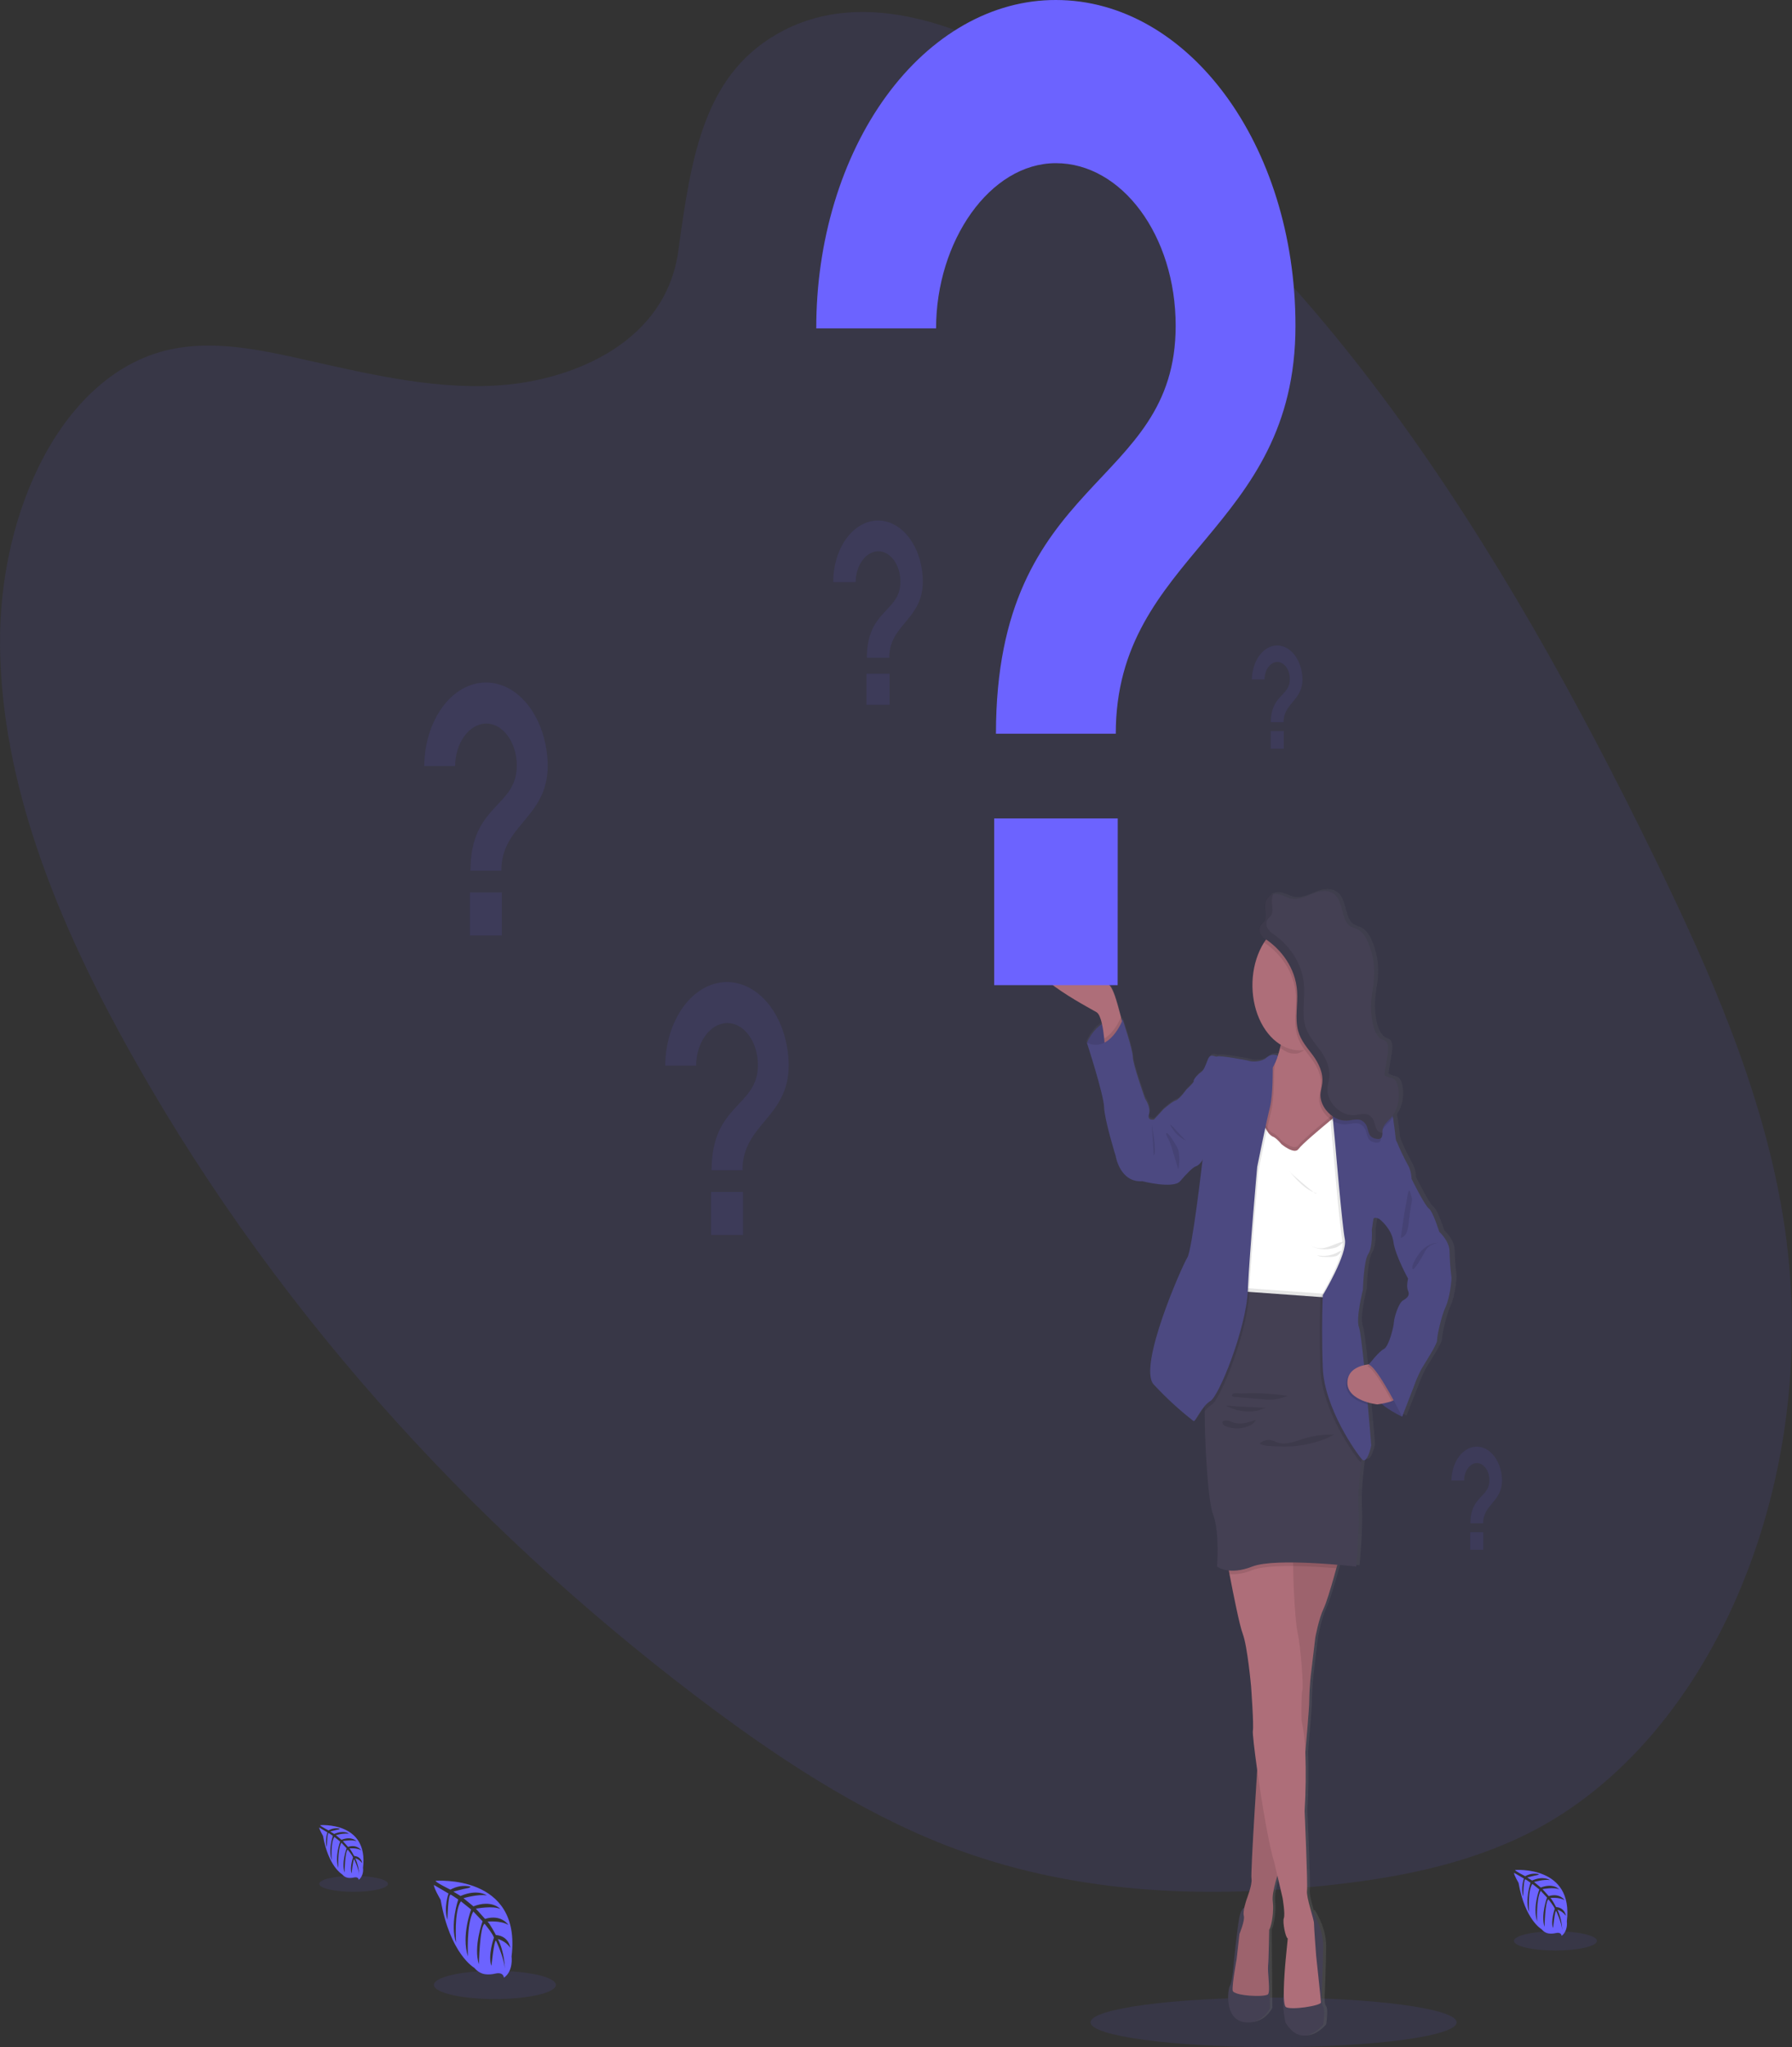 <svg width="480" height="548" viewBox="0 0 480 548" fill="none" xmlns="http://www.w3.org/2000/svg">
<rect x="0" y="0" width="480" height="548" fill="#333333" stroke="none"/>
<g clip-path="url(#clip0)">
<path opacity="0.1" d="M341.143 547.993C368.225 547.993 390.179 545.029 390.179 541.372C390.179 537.716 368.225 534.751 341.143 534.751C314.061 534.751 292.106 537.716 292.106 541.372C292.106 545.029 314.061 547.993 341.143 547.993Z" fill="#6C63FF"/>
<path opacity="0.1" d="M210.15 8.016C231.747 -2.98 258.039 6.477 280.492 20.269C351.011 63.596 402.385 145.844 443.203 229.638C457.982 259.979 472.02 291.656 477.575 325.527C488.888 394.467 459.383 465.837 409.203 490.848C392.139 499.361 373.392 502.852 354.616 504.797C321.228 508.261 286.66 506.886 253.54 494.057C229.921 484.888 207.578 470.14 186.148 453.846C126.301 408.318 71.647 349.195 32.292 276.973C15.032 245.296 0.43 209.585 0.009 173.035C-0.412 136.486 16.978 99.76 45.589 93.545C57.418 90.978 69.93 93.65 82.137 96.4C100.109 100.454 118.326 104.717 136.093 102.949C154.448 101.109 178.321 91.285 181.668 67.284C185.211 41.514 188.582 18.998 210.15 8.016Z" fill="#6C63FF"/>
<path d="M116.672 503.487C116.672 503.487 139.747 501.581 137.026 523.73C137.026 523.73 137.566 527.659 134.975 529.421C134.975 529.421 134.937 527.777 132.608 528.334C131.781 528.528 130.94 528.586 130.103 528.504C128.971 528.397 127.895 527.787 127.038 526.768C127.038 526.768 120.55 523.101 118.03 508.576C118.03 508.576 116.161 505.412 116.237 504.594L120.129 506.873C120.129 506.873 118.8 510.724 119.847 513.919C119.847 513.919 119.971 507.017 120.722 507.174C120.87 507.207 122.744 508.484 122.744 508.484C122.744 508.484 120.454 515.183 122.18 520.056C122.18 520.056 121.525 511.798 123.457 508.968L126.201 511.162C126.201 511.162 123.524 518.085 125.341 523.73C125.341 523.73 124.863 515.066 126.775 511.693L129.261 514.312C129.261 514.312 126.746 521.136 128.281 525.825C128.281 525.825 128.477 515.734 129.797 514.974C129.797 514.974 131.972 517.593 132.302 518.681C132.302 518.681 130.581 523.632 131.647 526.245C131.647 526.245 132.302 519.525 132.842 519.493C132.842 519.493 135.004 523.946 135.233 526.998C135.233 526.998 135.137 522.459 133.364 519.067C133.364 519.067 135.458 519.558 136.682 521.418C136.682 521.418 136.342 518.268 132.833 517.993C132.833 517.993 131.045 514.62 130.562 514.411C130.562 514.411 134.057 514.011 136.175 515.301C136.175 515.301 134.31 512.328 129.921 513.677L127.468 510.94C127.468 510.94 132.073 510.075 134.019 511.031C134.019 511.031 131.776 508.412 126.809 510.318L124.141 508.13C124.141 508.13 128.061 506.971 130.399 507.39C130.399 507.39 127.932 505.57 123.356 507.541L121.444 506.369C121.444 506.369 124.313 505.596 125.159 505.471C126.005 505.347 126.043 505.033 126.043 505.033C124.224 504.615 122.355 504.898 120.645 505.851C120.645 505.851 116.601 503.867 116.672 503.487Z" fill="#6C63FF"/>
<path opacity="0.1" d="M132.565 535.131C141.585 535.131 148.898 533.44 148.898 531.353C148.898 529.266 141.585 527.574 132.565 527.574C123.545 527.574 116.232 529.266 116.232 531.353C116.232 533.44 123.545 535.131 132.565 535.131Z" fill="#6C63FF"/>
<path d="M85.761 488.588C85.761 488.588 98.771 487.514 97.236 500.003C97.317 500.636 97.249 501.288 97.042 501.865C96.835 502.442 96.5 502.913 96.084 503.212C96.084 503.212 96.06 502.289 94.75 502.603C94.284 502.712 93.811 502.743 93.34 502.695C92.7 502.641 92.091 502.297 91.609 501.719C91.609 501.719 87.956 499.643 86.522 491.457C86.522 491.457 85.47 489.669 85.508 489.21L87.707 490.52C87.707 490.52 86.957 492.694 87.545 494.495C87.545 494.495 87.617 490.599 88.023 490.69C88.109 490.69 89.166 491.444 89.166 491.444C89.166 491.444 87.875 495.222 88.85 497.992C88.85 497.992 88.477 493.336 89.567 491.738L91.112 492.976C91.112 492.976 89.606 496.905 90.633 500.062C90.633 500.062 90.371 495.176 91.442 493.277L92.842 494.77C92.842 494.77 91.408 498.615 92.293 501.26C92.293 501.26 92.403 495.569 93.148 495.144C93.148 495.144 94.372 496.624 94.559 497.233C94.559 497.233 93.603 500.023 94.191 501.496C94.191 501.496 94.559 497.711 94.865 497.691C94.865 497.691 96.084 500.199 96.208 501.922C96.147 500.331 95.785 498.789 95.157 497.449C95.86 497.625 96.51 498.081 97.026 498.759C97.026 498.759 96.84 496.984 94.855 496.827C94.855 496.827 93.847 494.921 93.579 494.81C93.579 494.81 95.549 494.58 96.744 495.307C96.744 495.307 95.692 493.631 93.215 494.391L91.834 492.845C91.834 492.845 94.43 492.36 95.529 492.897C95.529 492.897 94.263 491.417 91.461 492.498L89.959 491.26C91.116 490.914 92.3 490.775 93.483 490.848C93.483 490.848 92.097 489.819 89.515 490.933L88.439 490.278C88.439 490.278 90.06 489.839 90.533 489.774C91.006 489.708 91.035 489.525 91.035 489.525C90.008 489.292 88.954 489.452 87.99 489.99C87.99 489.99 85.723 488.804 85.761 488.588Z" fill="#6C63FF"/>
<path opacity="0.1" d="M94.722 506.427C99.807 506.427 103.93 505.472 103.93 504.293C103.93 503.113 99.807 502.158 94.722 502.158C89.636 502.158 85.513 503.113 85.513 504.293C85.513 505.472 89.636 506.427 94.722 506.427Z" fill="#6C63FF"/>
<path d="M405.824 500.592C405.824 500.592 421.53 499.283 419.689 514.345C419.783 515.11 419.699 515.897 419.449 516.593C419.198 517.288 418.794 517.859 418.293 518.222C418.293 518.222 418.264 517.102 416.682 517.482C416.118 517.613 415.545 517.651 414.975 517.593C414.204 517.525 413.472 517.111 412.89 516.415C412.89 516.415 408.472 513.919 406.756 504.031C406.756 504.031 405.484 501.876 405.537 501.326L408.186 502.871C408.186 502.871 407.282 505.491 407.994 507.672C407.994 507.672 408.08 502.97 408.587 503.088C408.692 503.088 409.964 503.991 409.964 503.991C409.964 503.991 408.406 508.576 409.582 511.85C409.582 511.85 409.137 506.231 410.452 504.306L412.317 505.792C412.317 505.792 410.495 510.507 411.733 514.352C411.733 514.352 411.413 508.458 412.69 506.159L414.382 507.967C414.382 507.967 412.67 512.61 413.713 515.825C413.713 515.825 413.851 508.962 414.75 508.438C414.75 508.438 416.228 510.226 416.452 510.959C416.452 510.959 415.281 514.332 416.008 516.113C416.008 516.113 416.452 511.529 416.821 511.529C416.821 511.529 418.293 514.561 418.446 516.637C418.375 514.718 417.938 512.857 417.179 511.241C418.029 511.461 418.813 512.017 419.436 512.839C419.436 512.839 419.206 510.697 416.811 510.507C416.811 510.507 415.597 508.209 415.271 508.071C415.271 508.071 417.662 507.796 419.096 508.674C419.096 508.674 417.825 506.657 414.836 507.574L413.168 505.707C413.168 505.707 416.299 505.118 417.629 505.766C417.629 505.766 416.099 503.978 412.718 505.281L410.901 503.795C410.901 503.795 413.569 503.009 415.161 503.291C415.161 503.291 413.483 502.053 410.38 503.395L409.08 502.596C409.08 502.596 411.035 502.066 411.609 501.987C412.183 501.909 412.211 501.686 412.211 501.686C410.973 501.403 409.702 501.596 408.539 502.243C408.539 502.243 405.776 500.841 405.824 500.592Z" fill="#6C63FF"/>
<path opacity="0.1" d="M416.639 522.138C422.778 522.138 427.755 520.986 427.755 519.565C427.755 518.143 422.778 516.991 416.639 516.991C410.499 516.991 405.522 518.143 405.522 519.565C405.522 520.986 410.499 522.138 416.639 522.138Z" fill="#6C63FF"/>
<path d="M390.175 341.604C389.873 339.299 389.699 336.965 389.653 334.623C389.653 331.814 386.866 329.325 386.866 329.325C386.866 329.325 385.145 323.87 383.997 323.064C382.85 322.259 379.307 315.121 379.307 315.121C379.266 313.713 378.892 312.361 378.241 311.27C377.179 309.359 376.21 307.355 375.338 305.271C374.86 304.472 375.099 303.909 374.382 299.253C374.344 299.01 374.301 298.775 374.248 298.552C374.248 298.447 374.2 298.355 374.172 298.251C374.933 297.205 375.463 295.887 375.703 294.447C375.942 293.007 375.88 291.504 375.525 290.11C375.396 289.556 375.162 289.059 374.846 288.67C374.038 287.766 372.747 288.139 371.915 287.281L372.799 281.924C373.01 280.614 373.12 278.958 372.283 278.25C371.969 278.046 371.638 277.894 371.298 277.798C369.864 277.143 369.032 275.067 368.659 273.07C368.3 271.146 368.203 269.148 368.372 267.176C368.535 265.277 368.941 263.43 369.089 261.524C369.359 257.999 368.74 254.454 367.334 251.478C366.788 250.194 365.983 249.153 365.016 248.479C364.131 247.935 363.103 247.824 362.276 247.169C360.497 245.617 360.588 241.93 359.168 239.815C357.748 237.699 355.233 237.706 353.163 238.433C351.093 239.16 349.032 240.398 346.909 240.09C345.541 239.88 344.26 239.029 342.888 238.832C342.495 238.781 342.099 238.806 341.712 238.904V238.845C340.698 239.094 339.766 239.867 339.527 241.183C339.473 241.497 339.45 241.818 339.46 242.14C339.46 242.906 339.594 243.705 339.603 244.438C339.621 244.73 339.596 245.023 339.529 245.301C339.463 245.579 339.356 245.835 339.216 246.056C338.943 246.455 338.542 246.665 338.26 247.077C338.145 247.235 338.054 247.423 337.994 247.631C337.934 247.838 337.906 248.06 337.911 248.282C337.911 249.448 338.972 250.476 339.684 250.948H339.713C339.522 251.21 339.331 251.485 339.154 251.766C337.111 254.926 335.985 259.001 335.989 263.221C336.006 266.629 336.75 269.956 338.13 272.792C339.509 275.629 341.464 277.852 343.753 279.187L343.653 279.612C343.452 280.454 343.217 281.281 342.95 282.088C342.455 281.86 341.93 281.783 341.412 281.862C340.893 281.941 340.393 282.175 339.947 282.546C338.58 283.856 335.907 283.751 335.195 283.509C334.482 283.267 327.067 281.983 326.469 282.304C325.871 282.625 324.69 281.184 323.921 283.11C323.151 285.035 322.792 286.076 322.008 286.561C321.224 287.045 319.871 288.565 320.053 288.886C320.234 289.207 318.092 291.132 318.092 291.132C318.092 291.132 316.251 293.752 315.185 294.099C314.119 294.446 311.862 296.43 311.862 296.43L309.247 299.233C309.247 299.233 307.291 299.639 307.884 297.792C308.477 295.945 306.813 293.621 306.813 293.621C306.813 293.621 303.49 284.393 303.49 282.487C303.49 280.582 300.76 272.454 300.76 272.454L300.426 272.409L300.273 271.813C299.771 269.881 299.12 267.51 298.623 266.122C297.667 263.469 297.079 263.194 297.079 263.194C297.079 263.194 285.565 251.354 278.087 254.962C270.61 258.571 291.738 269.324 293.636 270.451C294.301 270.843 294.779 272.114 295.114 273.601C293.429 274.713 292.011 276.46 291.026 278.637C291.026 278.637 295.596 292.514 295.716 295.965C295.836 299.416 298.862 309.063 298.862 309.063C298.862 309.063 299.99 316.208 306.101 315.802C306.101 315.802 314.53 317.924 316.371 315.802C318.212 313.68 319.871 312.016 320.765 311.774C321.423 311.478 322 310.919 322.424 310.17C322.424 310.17 319.637 334.237 318.269 336.326C316.902 338.415 304.82 365.436 309.156 370.269C312.591 373.912 316.22 377.195 320.014 380.092C320.382 380.341 321.487 377.82 323.065 376.032C323.065 376.484 323.065 376.942 323.065 377.427C323.093 387.041 324.021 401.658 325.302 404.932C327.215 409.746 326.431 419.052 326.431 419.052C327.436 419.7 328.528 420.059 329.639 420.106C329.696 420.421 329.763 420.761 329.825 421.089C330.873 426.505 332.57 434.881 333.435 437.107C334.741 440.48 335.687 451.155 335.687 451.155C335.687 451.155 336.462 461.633 336.165 463.106C336.051 463.663 336.553 468.025 337.342 473.585C336.864 481.109 335.955 495.615 335.802 500.861C335.802 500.959 335.802 501.057 335.802 501.149V501.241C335.804 501.3 335.804 501.359 335.802 501.418C335.802 501.535 335.802 501.64 335.802 501.738C335.787 502.069 335.797 502.4 335.831 502.727C335.89 503.227 335.862 503.739 335.749 504.22C335.411 505.671 334.981 507.078 334.463 508.425C334.245 509.087 334.054 509.765 333.89 510.455C333.411 510.743 332.828 511.444 332.503 513.153C331.91 516.284 331.021 524.941 331.021 524.941C331.021 524.941 330.662 530.239 329.955 531.444C329.247 532.649 328.52 540.187 333.574 541.15C338.628 542.113 340.813 537.482 340.813 537.482L340.636 516.474V516.434C340.738 516.258 340.826 516.067 340.899 515.864V515.812C340.932 515.714 340.971 515.609 341.004 515.491L341.047 515.334L341.124 515.079C341.121 515.048 341.121 515.017 341.124 514.987C341.614 512.975 341.761 510.835 341.554 508.733V508.628V508.464C341.554 508.412 341.554 508.353 341.554 508.301V507.973C341.554 507.934 341.554 507.888 341.554 507.849C341.554 507.709 341.563 507.565 341.583 507.416C341.583 507.416 341.583 507.364 341.583 507.338L341.611 507.082V506.971C341.611 506.886 341.611 506.801 341.65 506.709C341.648 506.687 341.648 506.665 341.65 506.644C341.697 506.342 341.755 505.989 341.817 505.701V505.629L341.889 505.314C341.96 504.98 342.042 504.659 342.128 504.306V504.24C342.128 504.135 342.18 504.031 342.209 503.932V503.893C342.295 503.572 342.386 503.238 342.472 502.963L342.496 502.878L342.572 502.616L342.596 502.537L342.778 501.955L344.179 507.881C344.179 507.881 344.953 512.295 344.537 513.337C344.121 514.378 345.016 518.713 345.604 518.792L345.054 524.247C344.757 527.255 344.579 530.283 344.523 533.317C344.485 533.664 344.447 533.972 344.418 534.182C344.035 536.978 344.953 541.314 344.953 541.314C349.639 548.904 355.224 541.903 355.224 541.903C355.224 541.903 355.874 537.888 355.224 537.09C354.573 536.291 354.865 533.396 354.865 533.396C354.865 533.396 355.161 526.251 355.219 521.038C355.276 515.825 352.106 511.215 352.106 511.215L351.929 511.431C351.351 509.388 350.691 507.004 350.83 505.936C351.069 504.09 350.175 484.593 350.175 484.593C350.505 479.367 350.575 474.116 350.385 468.876C350.461 467.992 350.533 467.121 350.605 466.256C350.963 462.065 351.255 458.483 351.37 456.603V456.381C351.399 455.876 351.413 455.516 351.408 455.346C351.408 454.691 351.408 453.945 351.456 453.126C351.566 450.873 351.824 448.365 351.824 448.365L353.067 438.011C353.067 438.011 354.023 432.955 355.386 430.152L355.549 429.799C355.601 429.674 355.654 429.537 355.711 429.393L355.735 429.334C355.788 429.196 355.845 429.052 355.898 428.901L355.922 428.843C356.113 428.325 356.318 427.729 356.534 427.074C356.534 427.022 356.567 426.976 356.581 426.924L356.744 426.426C356.744 426.36 356.782 426.295 356.806 426.23C356.83 426.164 356.907 425.896 356.959 425.732C356.983 425.666 357.003 425.598 357.021 425.529C357.083 425.332 357.15 425.129 357.213 424.92L357.303 424.618C357.346 424.468 357.394 424.317 357.442 424.167L357.557 423.767C357.59 423.669 357.619 423.571 357.648 423.472L357.777 423.021C357.777 422.955 357.82 422.883 357.839 422.818C358.178 421.658 358.503 420.512 358.795 419.471C358.886 419.144 358.977 418.816 359.058 418.528C362.099 418.783 364.164 419.013 364.164 419.013C364.164 419.013 365.121 409.628 364.815 403.452C364.614 399.235 365.188 393.93 365.565 391.009C365.608 390.689 365.647 390.4 365.685 390.138L365.766 390.23C367.253 391.835 368.319 386.537 368.319 386.537C368.319 386.537 367.918 381.592 367.363 375.6L367.306 375.004C368.163 375.254 369.03 375.436 369.902 375.547C369.902 375.547 370.38 375.489 371.035 375.377C372.847 376.814 374.76 377.999 376.744 378.914L379.904 370.924C380.498 369.268 381.194 367.684 381.984 366.189C382.941 364.585 386.316 359.45 386.259 358.488C386.201 357.525 387.387 351.984 388.573 349.496C389.759 347.007 390.232 342.004 390.175 341.604ZM376.997 347.701C375.749 348.422 374.564 352.436 374.506 353.641C374.449 354.846 373.139 360.138 371.776 360.78C370.519 361.369 368.119 364.395 367.736 364.879C367.344 364.925 366.899 364.997 366.436 365.102C365.914 360.04 365.398 355.848 365.068 355.004C364.112 352.594 366.115 344.892 366.115 344.892C366.115 344.892 366.311 337.112 367.55 335.265C368.788 333.418 368.506 328.762 368.506 328.762C368.506 328.762 368.802 326.837 368.922 325.959C369.041 325.082 370.686 325.959 370.7 325.959C370.7 325.959 373.904 328.363 374.382 331.971C374.86 335.579 378.36 341.84 378.36 341.84C378.36 341.84 377.825 344.008 378.36 345.115C378.896 346.221 378.245 346.981 376.997 347.701Z" fill="url(#paint0_linear)"/>
<path d="M291.159 279.128C292.134 276.926 293.561 275.166 295.262 274.069C296.963 272.972 298.862 272.586 300.722 272.959V282.33H296.567L293.316 281.204L291.159 279.128Z" fill="#4C4981"/>
<path opacity="0.1" d="M291.159 279.128C292.134 276.926 293.561 275.166 295.262 274.069C296.963 272.972 298.862 272.586 300.722 272.959V282.33H296.567L293.316 281.204L291.159 279.128Z" fill="black"/>
<path d="M301.033 275.441L295.941 280.326C295.941 280.326 295.898 279.35 295.769 278.014C295.515 275.487 294.946 271.695 293.717 270.961C291.848 269.835 271.035 259.108 278.417 255.499C285.8 251.891 297.126 263.718 297.126 263.718C297.126 263.718 297.71 263.993 298.642 266.632C299.12 268.021 299.775 270.385 300.268 272.317C300.722 274.059 301.033 275.441 301.033 275.441Z" fill="#AE6E79"/>
<path d="M341.712 282.965L342.29 282.592L343.916 285.133L342.587 289.017L340.32 287.772L340.846 284.668L341.712 282.965Z" fill="#4C4981"/>
<path d="M334.009 510.416C334.009 510.416 332.546 510.18 331.963 513.304C331.379 516.428 330.5 525.092 330.5 525.092C330.5 525.092 330.151 530.377 329.448 531.582C328.745 532.787 328.047 540.312 333.015 541.268C337.982 542.224 340.148 537.607 340.148 537.607L339.971 516.605L334.009 510.416Z" fill="#444053"/>
<path d="M351.346 511.359C351.346 511.359 354.473 515.943 354.416 521.143C354.358 526.343 354.062 533.475 354.062 533.475C354.062 533.475 353.775 536.363 354.416 537.162C355.056 537.961 354.416 541.968 354.416 541.968C354.416 541.968 348.917 548.956 344.298 541.379C344.298 541.379 343.399 537.05 343.772 534.26C344.145 531.471 345.188 518.929 345.188 518.929L351.346 511.359Z" fill="#444053"/>
<path d="M359.092 415.594C359.092 415.594 355.936 427.683 354.588 430.486C353.239 433.289 352.312 438.345 352.312 438.345L351.083 448.673C350.843 450.982 350.706 453.309 350.672 455.641C350.729 457.966 347.631 491.837 347.631 491.837L342.721 500.409C342.721 500.409 340.559 506.414 340.908 508.923C341.258 511.431 340.674 515.413 339.952 516.611C339.952 516.611 339.838 524.47 339.661 526.218C339.484 527.967 340.306 532.951 339.661 533.828C339.015 534.706 330.423 534.313 330.189 532.865C329.955 531.418 331.241 524.457 331.241 524.457L332.001 517.731C332.001 517.731 333.521 514.05 333.172 512.845C332.823 511.64 333.813 508.844 333.87 508.602C333.928 508.359 335.51 504.437 335.219 502.917C334.927 501.398 337.06 469.086 337.06 469.086L343.079 411.187L359.092 415.594Z" fill="#AE6E79"/>
<path opacity="0.1" d="M359.092 415.594C359.092 415.594 358.614 417.415 357.958 419.805C356.916 423.577 355.415 428.77 354.588 430.486C353.244 433.289 352.307 438.345 352.307 438.345L351.078 448.679C350.841 450.989 350.705 453.315 350.672 455.647C350.672 456.564 350.222 462.412 349.649 469.151C348.764 479.453 347.631 491.843 347.631 491.843L342.721 500.416C342.721 500.416 342.472 501.07 342.161 502.105C341.544 504.07 340.674 507.259 340.908 508.903C341.258 511.385 340.674 515.386 339.952 516.591C339.952 516.591 339.833 524.45 339.661 526.199C339.488 527.947 340.306 532.924 339.661 533.809C339.015 534.693 330.423 534.293 330.189 532.852C329.955 531.412 331.241 524.444 331.241 524.444L332.001 517.711C332.001 517.711 333.521 514.031 333.168 512.826C332.814 511.621 333.813 508.824 333.87 508.582C333.928 508.34 335.51 504.417 335.219 502.898C334.994 501.739 336.175 482.766 336.725 473.768C336.911 470.939 337.031 469.099 337.031 469.099L342.209 419.288L342.63 415.273L343.051 411.2L359.092 415.594Z" fill="black"/>
<path d="M353.832 536.035C353.885 536.919 345.585 538.203 344.399 537.24C343.213 536.277 344.399 524.345 344.399 524.345L344.939 518.903C344.361 518.818 343.481 514.496 343.887 513.454C344.294 512.413 343.538 508.012 343.538 508.012L342.161 502.118L341.32 498.51C339.952 494.377 337.973 482.589 336.744 473.788C335.969 468.26 335.477 463.905 335.587 463.349C335.879 461.908 335.109 451.417 335.109 451.417C335.109 451.417 334.153 440.762 332.89 437.402C332.034 435.175 330.366 426.812 329.333 421.416C328.807 418.646 328.444 416.655 328.444 416.655C328.444 416.655 337.279 415.64 342.639 415.286C345.102 415.123 346.832 415.103 346.632 415.378C346.431 415.653 346.378 417.12 346.388 419.242C346.412 424.736 346.971 434.403 347.564 437.002C348.382 440.604 349.199 451.41 348.85 452.458C348.501 453.506 348.616 460.467 348.616 460.467C349.218 463.295 349.565 466.214 349.649 469.158C349.836 474.373 349.768 479.6 349.448 484.803C349.448 484.803 350.323 504.266 350.088 506.107C349.854 507.947 351.958 513.716 351.958 514.836C351.958 515.956 352.541 523.566 352.541 523.566C352.541 523.566 353.794 535.158 353.832 536.035Z" fill="#AE6E79"/>
<path d="M358.446 302.108L357.442 303.595L356.787 304.564L352.962 310.196L343.079 311.722L337.82 309.796L336.519 309.318C336.519 309.318 336.519 305.703 336.754 301.368C337.088 295.808 337.887 289.056 339.794 287.216C340.75 286.191 341.512 284.869 342.018 283.358C342.399 282.317 342.719 281.235 342.974 280.123C343.012 279.979 343.041 279.842 343.074 279.698C343.505 277.757 343.815 275.77 344.002 273.758C344.002 273.758 345.264 272.802 347.019 271.688C351.595 268.761 359.498 264.72 356.749 273.758C356.345 275.081 356 276.437 355.716 277.818C355.673 278.021 355.635 278.224 355.601 278.421C354.683 283.45 355.29 286.502 355.974 288.185C356.09 288.476 356.223 288.755 356.371 289.017C356.558 289.368 356.782 289.679 357.036 289.94L358.174 299.835L358.269 300.654L358.446 302.108Z" fill="#AE6E79"/>
<path opacity="0.1" d="M356.754 274.242C356.232 275.958 357.007 272.841 356.754 274.242C354.669 276.272 349.759 282.055 347 282.055C345.135 282.055 344.576 281.59 342.979 280.601C343.462 278.529 343.806 276.4 344.007 274.242C344.007 274.242 360.555 261.747 356.754 274.242Z" fill="black"/>
<path d="M360.966 263.718C360.963 268.031 359.796 272.19 357.689 275.396C355.582 278.601 352.684 280.625 349.553 281.079C349.113 281.138 348.668 281.178 348.219 281.178C345.698 281.178 343.233 280.154 341.137 278.235C339.041 276.317 337.407 273.59 336.442 270.4C335.478 267.209 335.225 263.699 335.717 260.312C336.209 256.925 337.423 253.814 339.206 251.373C340.988 248.931 343.26 247.268 345.732 246.594C348.205 245.921 350.768 246.266 353.097 247.588C355.426 248.909 357.417 251.147 358.818 254.018C360.218 256.889 360.966 260.265 360.966 263.718Z" fill="#AE6E79"/>
<path opacity="0.1" d="M362.778 341.113L360.961 347.603C360.961 347.603 359.484 347.688 357.179 347.787C349.4 348.127 332.259 348.559 331.494 345.822C331.323 345.127 331.232 344.4 331.226 343.667C331.126 339.496 332.546 333.091 332.546 333.091C332.546 333.091 333.364 320.275 333.364 319.718C333.364 319.161 332.661 310.183 332.661 310.183L334.066 302.979L337.982 299.213C337.982 299.213 339.737 302.9 340.789 303.215C341.841 303.529 343.247 305.304 343.247 305.304C343.247 305.304 346.694 308.185 347.808 306.581C348.922 304.976 357.571 297.93 357.571 297.93L362.132 304.819L362.778 341.113Z" fill="black"/>
<path d="M362.778 342.109L360.961 348.592C360.961 348.592 359.484 348.684 357.179 348.782H356.954C355.96 348.828 354.822 348.874 353.608 348.906C347.425 349.103 338.91 349.155 334.459 348.252C332.785 347.924 331.69 347.453 331.509 346.811C331.408 346.425 331.337 346.025 331.298 345.619C331.269 345.318 331.25 344.964 331.241 344.656C331.14 340.485 332.56 334.08 332.56 334.08C332.56 334.08 333.378 321.264 333.378 320.707C333.378 320.15 332.675 311.172 332.675 311.172L334.081 303.968L336.773 301.388L337.997 300.209C338.408 301.053 338.857 301.862 339.34 302.632C339.718 303.326 340.222 303.87 340.803 304.21C341.86 304.531 343.261 306.299 343.261 306.299C343.261 306.299 346.708 309.181 347.822 307.576C348.668 306.352 353.928 301.944 356.357 299.934C357.103 299.312 357.586 298.925 357.586 298.925L358.198 299.855L362.147 305.815L362.778 342.109Z" fill="white"/>
<path opacity="0.1" d="M301.033 275.441L295.941 280.326C295.941 280.326 295.898 279.35 295.769 278.014C298.284 276.561 299.814 273.345 300.253 272.317C300.722 274.059 301.033 275.441 301.033 275.441Z" fill="black"/>
<path d="M318.924 292.023L317.815 291.617C317.815 291.617 315.998 294.236 314.946 294.583C313.894 294.93 311.676 296.902 311.676 296.902L309.099 299.704C309.099 299.704 307.186 300.111 307.755 298.264C308.324 296.417 306.703 294.099 306.703 294.099C306.703 294.099 303.428 284.891 303.428 282.965C303.428 281.04 300.722 272.959 300.722 272.959C300.722 272.959 297.327 282.009 291.131 279.128C291.131 279.128 295.635 292.979 295.749 296.423C295.864 299.868 298.848 309.475 298.848 309.475C298.848 309.475 299.962 316.607 305.981 316.208C305.981 316.208 314.286 318.323 316.098 316.208C317.911 314.092 319.546 312.429 320.402 312.187C321.257 311.944 322.037 310.589 322.037 310.589V301.067L318.924 292.023Z" fill="#4C4981"/>
<path opacity="0.1" d="M308.515 301.067C308.515 301.067 309.978 308.519 309.041 309.318L308.515 301.067Z" fill="black"/>
<path opacity="0.1" d="M357.179 348.749C349.4 349.09 332.259 349.515 331.494 346.785C331.323 346.09 331.232 345.363 331.226 344.63L356.639 346.464L357.179 348.749Z" fill="black"/>
<path opacity="0.1" d="M359.092 415.594C359.092 415.594 358.613 417.415 357.958 419.805C354.731 419.537 350.457 419.255 346.397 419.216C344.963 419.216 343.557 419.216 342.228 419.281C339.407 419.399 336.969 419.713 335.415 420.316C333.45 421.144 331.396 421.508 329.343 421.39C328.817 418.62 328.453 416.629 328.453 416.629C328.453 416.629 337.289 415.614 342.649 415.26L343.07 411.187L359.092 415.594Z" fill="black"/>
<path d="M365.934 386.281L364.939 389.163C364.939 389.163 364.8 390.021 364.624 391.383C364.251 394.317 363.667 399.608 363.887 403.826C364.179 409.995 363.242 419.36 363.242 419.36C363.242 419.36 341.726 416.878 335.415 419.36C329.104 421.842 325.996 419.36 325.996 419.36C325.996 419.36 326.761 410.073 324.886 405.266C323.61 401.992 322.711 387.375 322.682 377.761C322.682 373.327 322.845 369.968 323.251 369.287C324.537 367.126 330.031 345.501 330.031 345.501L331.284 345.593L334.631 345.835L353.66 347.21L356.648 347.426L356.964 348.736L365.934 386.281Z" fill="#444053"/>
<path d="M375.405 376.667L375.582 379.234C375.582 379.234 366.158 375.03 366.636 369.863C367.114 364.696 366.636 365.279 366.636 365.279L374.21 366.156L375.405 376.667Z" fill="#4C4981"/>
<path opacity="0.1" d="M375.405 376.667L375.582 379.234C375.582 379.234 366.158 375.03 366.636 369.863C367.114 364.696 366.636 365.279 366.636 365.279L374.21 366.156L375.405 376.667Z" fill="black"/>
<path opacity="0.1" d="M314.803 303.136C315.765 304.256 316.899 305.064 318.121 305.5C317.767 305.395 317.438 305.17 317.165 304.845C316.491 304.191 315.85 303.477 315.2 302.782C314.674 302.219 314.019 301.283 313.373 301.054C313.796 301.814 314.275 302.512 314.803 303.136Z" fill="black"/>
<path opacity="0.1" d="M314.946 306.509C315.249 306.978 315.495 307.511 315.673 308.087C315.975 309.717 315.957 311.427 315.62 313.045L314.11 308.054C313.847 307.203 313.584 306.352 313.268 305.54C313.129 305.192 312.259 303.745 312.36 303.444C312.627 302.593 314.664 306.031 314.946 306.509Z" fill="black"/>
<path opacity="0.1" d="M357.103 334.145C358.133 333.974 359.096 333.357 359.852 332.384C358.298 332.652 356.825 333.49 355.295 333.929C353.875 334.381 352.386 334.193 351.05 333.392C352.809 334.571 355.228 334.61 357.103 334.145Z" fill="black"/>
<path opacity="0.1" d="M352.709 319.482C352.43 319.539 352.146 319.442 351.92 319.214C350.753 318.297 349.602 317.341 348.468 316.345C347.363 315.369 346.029 314.381 345.087 313.149C347.406 316.018 349.567 318.441 352.709 319.482Z" fill="black"/>
<path opacity="0.1" d="M355.95 336.47C356.563 336.508 357.177 336.44 357.777 336.267C358.384 336.094 358.92 335.612 359.278 334.918C359.061 334.849 358.833 334.899 358.642 335.056C356.79 336.123 354.755 336.457 352.771 336.018C353.722 336.575 354.941 336.464 355.95 336.47Z" fill="black"/>
<path opacity="0.1" d="M344.877 373.655C343.659 374.158 342.409 374.493 341.143 374.657C340.158 374.719 339.171 374.693 338.188 374.578L333.407 374.166L331.016 373.956C330.734 373.956 329.582 373.956 330.151 373.177C330.437 372.797 332.034 373.039 332.446 373.02C333.239 372.985 334.036 372.965 334.836 372.961C336.419 372.961 338.006 372.961 339.589 373.092C341.363 373.209 343.108 373.393 344.877 373.655Z" fill="black"/>
<path opacity="0.1" d="M339.335 376.897C338.523 376.851 337.476 377.512 336.639 377.656C335.703 377.808 334.76 377.858 333.818 377.807C331.954 377.746 330.114 377.231 328.382 376.287C332.03 376.543 335.687 376.694 339.335 376.897Z" fill="black"/>
<path opacity="0.1" d="M329.094 380.328C329.448 380.426 329.796 380.557 330.136 380.721C332.154 381.507 334.301 380.813 336.352 380.119C335.84 381.173 334.918 381.625 333.995 381.913C332.494 382.434 330.929 382.512 329.405 382.142C328.927 382.011 327.726 381.775 327.492 381.094C327.1 380.092 328.645 380.23 329.094 380.328Z" fill="black"/>
<path opacity="0.1" d="M340.406 385.495C341.011 385.665 341.609 385.884 342.195 386.15C344.466 386.923 346.823 385.862 349.104 385.148C351.845 384.295 354.657 383.939 357.466 384.087C356.964 384.087 356.165 384.69 355.673 384.893C355.028 385.161 354.372 385.41 353.717 385.633C352.431 386.065 351.126 386.419 349.811 386.674C347.157 387.2 344.471 387.36 341.793 387.152C340.569 387.06 338.446 387.231 337.399 386.386C338.304 385.649 339.36 385.336 340.406 385.495Z" fill="black"/>
<path opacity="0.1" d="M341.262 286.725C341.262 286.725 341.377 294.099 340.502 297.465C340.225 298.513 339.794 300.445 339.326 302.612C338.814 305.016 338.255 307.707 337.825 309.816C337.394 311.925 337.107 313.339 337.107 313.339C337.107 313.339 335.133 335.37 334.621 345.868C334.621 346.051 334.621 346.241 334.592 346.418C334.564 347.007 334.516 347.623 334.444 348.258C333.306 358.684 326.742 374.762 324.537 376.045C323.85 376.477 323.222 377.069 322.682 377.794C322.682 373.36 322.845 370.001 323.251 369.319C324.537 367.158 330.031 345.534 330.031 345.534L331.284 345.625C331.255 345.324 331.236 344.971 331.226 344.663C331.126 340.491 332.546 334.086 332.546 334.086C332.546 334.086 333.364 321.27 333.364 320.713C333.364 320.157 332.661 311.178 332.661 311.178L334.067 303.974L336.758 301.394C337.093 295.834 337.892 289.082 339.799 287.242C340.755 286.218 341.517 284.895 342.023 283.385C342.4 283.457 341.712 282.998 341.712 282.998L341.262 286.725Z" fill="black"/>
<path d="M342.29 282.592C341.803 282.364 341.285 282.287 340.773 282.366C340.261 282.445 339.768 282.679 339.331 283.051C337.982 284.36 335.353 284.249 334.65 284.013C333.947 283.778 326.641 282.487 326.044 282.808C325.446 283.129 324.289 281.688 323.529 283.614C322.768 285.539 322.419 286.574 321.659 287.052C320.899 287.53 319.551 289.056 319.747 289.377C319.943 289.698 317.834 291.617 317.834 291.617L322.099 310.608C322.099 310.608 319.35 334.63 318.006 336.712C316.663 338.795 304.733 365.783 309.003 370.59C312.383 374.23 315.96 377.514 319.704 380.413C320.182 380.734 321.865 376.412 324.203 375.05C326.541 373.688 333.794 355.665 334.243 345.416C334.693 335.167 336.758 312.344 336.758 312.344C336.758 312.344 339.273 299.849 340.148 296.482C341.023 293.116 340.908 285.742 340.908 285.742L342.29 282.592Z" fill="#4C4981"/>
<path opacity="0.1" d="M365.934 386.281L364.939 389.163C364.939 389.163 364.8 390.021 364.624 391.383C364.446 391.352 364.28 391.249 364.145 391.088C362.682 389.484 354.105 377.394 353.679 366.661C353.378 358.743 353.521 351.919 353.617 348.88C353.646 347.924 353.674 347.348 353.674 347.223C353.674 347.223 360.339 336.169 359.579 332.253C358.819 328.336 357.064 307.367 357.064 307.367L356.806 304.616L356.361 299.966L355.3 288.715L356.4 289.069C356.586 289.42 356.81 289.732 357.064 289.992L358.202 299.888L362.152 305.847L362.797 342.128L360.98 348.612C360.98 348.612 359.503 348.703 357.198 348.802H356.973L365.934 386.281Z" fill="black"/>
<path d="M369.615 326.391C369.615 326.391 367.98 325.507 367.865 326.391C367.75 327.275 367.454 329.188 367.454 329.188C367.454 329.188 367.746 333.837 366.498 335.678C365.25 337.518 365.063 345.285 365.063 345.285C365.063 345.285 363.093 352.973 364.026 355.377C364.365 356.248 364.891 360.616 365.417 365.855C365.752 369.13 366.082 372.725 366.373 376.012C366.904 381.985 367.301 386.929 367.301 386.929C367.301 386.929 366.244 392.214 364.781 390.61C363.318 389.005 354.741 376.916 354.32 366.183C354.033 358.645 354.148 352.096 354.243 348.867C354.282 347.498 354.32 346.726 354.32 346.726C354.32 346.726 360.985 335.671 360.225 331.748C359.465 327.826 357.71 306.862 357.71 306.862L357.404 303.621L357.074 300.137L356.997 299.37L355.941 288.237C356.127 288.296 362.687 290.326 363.552 291.512C364.418 292.697 369.768 294.393 369.768 294.393C370.575 294.693 371.308 295.284 371.892 296.104C372.476 296.924 372.888 297.944 373.086 299.056C373.139 299.279 373.177 299.515 373.215 299.757C373.918 304.407 373.694 304.963 374.172 305.769C374.65 306.574 369.615 326.391 369.615 326.391Z" fill="#4C4981"/>
<path opacity="0.1" d="M366.412 376.006C364.021 375.351 360.473 373.838 360.555 370.498C360.626 367.374 363.371 366.248 365.451 365.849C365.785 369.11 366.115 372.718 366.412 376.006Z" fill="black"/>
<path d="M373.827 374.342C373.732 374.624 373.349 374.866 372.804 375.082C371.525 375.499 370.226 375.79 368.917 375.953C368.917 375.953 360.789 375.069 360.904 370.02C360.99 366.399 364.662 365.436 366.722 365.22C367.179 365.161 367.637 365.135 368.095 365.141C368.095 365.141 374.176 373.308 373.827 374.342Z" fill="#AE6E79"/>
<path opacity="0.1" d="M373.827 374.342C373.732 374.624 373.349 374.866 372.804 375.082C370.686 371.199 367.731 366.215 366.283 365.776L366.722 365.22C367.179 365.161 367.637 365.135 368.095 365.141C368.095 365.141 374.176 373.308 373.827 374.342Z" fill="black"/>
<path d="M371.781 305.232L374.172 305.716C375.035 307.799 375.993 309.805 377.04 311.722C377.683 312.816 378.052 314.163 378.092 315.566C378.092 315.566 381.602 322.691 382.711 323.49C383.82 324.289 385.518 329.738 385.518 329.738C385.518 329.738 388.267 332.22 388.267 335.023C388.316 337.36 388.491 339.689 388.793 341.991C388.855 342.39 388.386 347.361 387.215 349.85C386.044 352.338 384.872 357.826 384.934 358.808C384.996 359.791 381.659 364.899 380.727 366.497C379.949 367.991 379.264 369.573 378.68 371.225L375.582 379.234C375.582 379.234 369.032 366.019 366.636 365.298C366.636 365.298 369.323 361.775 370.667 361.133C372.011 360.492 373.301 355.239 373.359 354.008C373.416 352.777 374.588 348.802 375.812 348.114C377.036 347.426 377.686 346.673 377.16 345.547C376.634 344.42 377.16 342.272 377.16 342.272C377.16 342.272 373.708 336.025 373.239 332.449C372.771 328.873 369.615 326.444 369.615 326.444L367.803 320.353L371.781 305.232Z" fill="#4C4981"/>
<path opacity="0.1" d="M380.478 335.128C381.801 333.598 383.466 332.733 385.197 332.678C384.088 332.94 382.921 333.274 382.109 334.335C381.789 334.794 381.503 335.294 381.253 335.828C380.975 336.372 378.719 340.301 378.384 339.679C377.825 338.769 380.024 335.658 380.478 335.128Z" fill="black"/>
<path opacity="0.1" d="M375.181 331.336C375.539 331.293 375.882 331.121 376.175 330.837C376.468 330.553 376.701 330.167 376.849 329.718C377.134 328.816 377.31 327.856 377.37 326.876C377.541 325.236 377.782 323.611 378.092 322.01C378.185 321.694 378.225 321.352 378.207 321.012C378.19 320.672 378.116 320.341 377.992 320.045C377.864 319.534 377.69 319.046 377.476 318.592C377.045 319.246 376.921 320.772 376.744 321.65C376.524 322.737 376.323 323.831 376.132 324.924C376.032 325.448 375.238 331.336 375.181 331.336Z" fill="black"/>
<path opacity="0.1" d="M373.11 299.004C372.875 299.426 372.603 299.808 372.302 300.143C371.346 301.185 370.079 302.062 369.959 303.706C369.993 304.24 369.944 304.778 369.816 305.284C369.51 306.005 368.759 305.939 368.162 305.802C367.657 305.739 367.174 305.495 366.761 305.094C366.134 304.361 366.077 303.051 365.599 302.128C365.308 301.651 364.942 301.272 364.527 301.021C364.112 300.77 363.661 300.654 363.208 300.68C362.314 300.641 361.425 300.916 360.531 300.968C359.956 301.008 359.38 300.955 358.814 300.811C358.628 300.772 358.442 300.72 358.26 300.654C357.86 300.519 357.47 300.337 357.093 300.111C356.898 300.004 356.708 299.882 356.524 299.744C355.926 299.323 355.371 298.794 354.875 298.172C354 297.072 353.273 295.552 353.345 293.922C353.388 292.92 353.717 291.996 353.823 291.008C354.181 288.178 352.809 285.506 351.322 283.483C350.729 282.677 350.098 281.898 349.505 281.079C348.582 279.913 347.853 278.488 347.368 276.901C346.969 275.212 346.839 273.426 346.985 271.662C347.12 269.874 347.157 268.074 347.095 266.279C346.656 259.913 342.687 255.034 338.719 252.382L338.542 252.258C339.719 250.407 341.168 248.917 342.794 247.886C344.42 246.855 346.187 246.305 347.979 246.272C349.771 246.239 351.548 246.725 353.193 247.697C354.839 248.669 356.317 250.105 357.529 251.912C358.742 253.719 359.663 255.856 360.232 258.184C360.8 260.512 361.004 262.978 360.83 265.421C360.656 267.864 360.107 270.229 359.22 272.362C358.333 274.494 357.128 276.347 355.683 277.798C355.64 278.001 355.601 278.204 355.568 278.401C354.65 283.43 355.257 286.482 355.941 288.165C356.127 288.224 362.687 290.254 363.553 291.44C364.418 292.625 369.768 294.321 369.768 294.321C370.581 294.618 371.321 295.209 371.909 296.033C372.497 296.857 372.912 297.884 373.11 299.004Z" fill="black"/>
<path d="M337.7 247.641C337.963 247.228 338.36 247.018 338.628 246.619C339.455 245.388 338.628 243.377 338.929 241.753C339.254 239.952 340.87 239.166 342.219 239.356C343.567 239.546 344.829 240.398 346.177 240.607C348.272 240.928 350.299 239.684 352.34 238.957C354.382 238.23 356.849 238.191 358.255 240.332C359.661 242.474 359.565 246.121 361.315 247.673C362.123 248.387 363.141 248.466 364.016 248.983C364.974 249.656 365.768 250.696 366.302 251.976C367.687 254.956 368.297 258.489 368.033 262.002C367.884 263.902 367.483 265.748 367.32 267.648C367.155 269.62 367.252 271.617 367.607 273.542C367.975 275.506 368.774 277.628 370.203 278.257C370.534 278.356 370.855 278.508 371.16 278.709C371.987 279.416 371.877 281.079 371.666 282.376L370.815 287.753C371.633 288.604 372.905 288.237 373.684 289.135C373.996 289.525 374.227 290.022 374.353 290.575C374.738 292.079 374.78 293.707 374.473 295.244C374.166 296.781 373.526 298.154 372.637 299.181C371.681 300.222 370.414 301.099 370.294 302.737C370.331 303.271 370.282 303.809 370.151 304.315C369.849 305.035 369.094 304.97 368.496 304.832C367.994 304.769 367.512 304.525 367.1 304.125C366.469 303.392 366.417 302.082 365.938 301.158C365.647 300.683 365.281 300.305 364.866 300.054C364.452 299.803 364.001 299.686 363.548 299.711C362.649 299.672 361.764 299.947 360.865 300.006C358.792 300.122 356.768 299.121 355.228 297.216C354.349 296.109 353.627 294.596 353.694 292.959C353.737 291.964 354.067 291.034 354.172 290.045C354.526 287.222 353.158 284.544 351.671 282.52C350.184 280.497 348.439 278.63 347.712 275.938C346.804 272.605 347.684 268.885 347.44 265.349C347 258.977 343.036 254.104 339.063 251.446C338.178 250.823 336.672 249.245 337.7 247.641Z" fill="#444053"/>
<path opacity="0.1" d="M368.97 302.638C368.339 301.898 368.286 300.595 367.808 299.672C367.517 299.195 367.15 298.817 366.736 298.565C366.321 298.313 365.87 298.194 365.417 298.218C364.518 298.179 363.629 298.454 362.735 298.513C360.654 298.638 358.621 297.633 357.079 295.716C356.199 294.616 355.482 293.097 355.549 291.466C355.592 290.464 355.922 289.534 356.027 288.552C356.385 285.723 355.013 283.044 353.526 281.02C352.039 278.997 350.299 277.13 349.567 274.439C348.664 271.112 349.567 267.392 349.3 263.849C348.855 257.477 344.891 252.605 340.923 249.946C339.995 249.324 338.489 247.745 339.517 246.141C339.775 245.728 340.172 245.519 340.44 245.119C341.267 243.895 340.44 241.878 340.746 240.26C340.805 239.938 340.907 239.634 341.047 239.363C340.048 239.618 339.135 240.391 338.891 241.701C338.599 243.325 339.417 245.335 338.59 246.567C338.322 246.966 337.925 247.176 337.662 247.582C336.634 249.186 338.14 250.771 339.068 251.387C343.041 254.045 347.005 258.924 347.444 265.29C347.688 268.833 346.808 272.553 347.717 275.886C348.444 278.571 350.189 280.47 351.676 282.468C353.163 284.465 354.545 287.163 354.176 289.992C353.975 290.95 353.815 291.923 353.698 292.907C353.631 294.537 354.353 296.057 355.233 297.157C356.774 299.074 358.805 300.08 360.885 299.953C361.783 299.894 362.668 299.626 363.567 299.659C364.02 299.635 364.471 299.754 364.885 300.006C365.299 300.258 365.666 300.637 365.957 301.113C366.436 302.036 366.488 303.346 367.119 304.079C367.532 304.477 368.013 304.718 368.515 304.78C369.113 304.931 369.869 304.983 370.17 304.269C370.277 303.978 370.323 303.651 370.304 303.326C369.823 303.261 369.362 303.024 368.97 302.638Z" fill="black"/>
<path d="M299.369 263.718H266.297V219.081H299.393L299.369 263.718ZM298.891 196.415H266.775C266.775 127.049 314.913 131.103 314.913 87.218C314.913 63.046 300.469 43.681 282.821 43.681C265.173 43.681 250.734 64.559 250.734 87.906H218.642C218.628 76.356 220.278 64.917 223.498 54.242C226.718 43.568 231.445 33.87 237.407 25.703C243.37 17.536 250.451 11.062 258.244 6.651C266.037 2.24 274.389 -0.02 282.821 7.43159e-06C318.269 7.43159e-06 347 38.737 347 87.218C347 142.092 298.867 148.339 298.867 196.415H298.891Z" fill="#6C63FF"/>
<path opacity="0.1" d="M134.42 250.424H125.89V238.885H134.42V250.424ZM134.291 233.069H126.02C126.02 215.191 138.427 216.232 138.427 204.909C138.423 203.427 138.205 201.962 137.787 200.595C137.369 199.229 136.758 197.989 135.99 196.946C135.222 195.903 134.311 195.077 133.31 194.517C132.309 193.956 131.237 193.671 130.155 193.678C127.971 193.747 125.891 194.972 124.352 197.097C122.814 199.222 121.936 202.08 121.903 205.073H113.631C113.686 199.127 115.445 193.449 118.528 189.262C121.611 185.076 125.772 182.717 130.113 182.694C134.455 182.67 138.629 184.985 141.736 189.138C144.843 193.291 146.634 198.951 146.722 204.896C146.699 219.042 134.291 220.653 134.291 233.043V233.069Z" fill="#6C63FF"/>
<path opacity="0.1" d="M199.006 330.589H190.476V319.083H199.006V330.589ZM198.881 313.241H190.61C190.61 295.356 203.017 296.404 203.017 285.081C203.013 283.6 202.795 282.134 202.377 280.768C201.959 279.402 201.348 278.162 200.58 277.12C199.812 276.077 198.901 275.253 197.9 274.692C196.899 274.132 195.827 273.848 194.745 273.856C192.552 273.91 190.46 275.131 188.912 277.26C187.363 279.389 186.481 282.259 186.45 285.264H178.178C178.233 279.318 179.992 273.64 183.075 269.454C186.158 265.267 190.319 262.908 194.66 262.885C199.002 262.862 203.176 265.176 206.283 269.33C209.39 273.483 211.181 279.142 211.269 285.087C211.284 299.233 198.881 300.851 198.881 313.241Z" fill="#6C63FF"/>
<path opacity="0.1" d="M238.279 188.674H232.097V180.351H238.279V188.674ZM238.188 176.094H232.192C232.192 163.14 241.186 163.893 241.186 155.694C241.182 154.621 241.024 153.559 240.721 152.569C240.417 151.58 239.975 150.681 239.418 149.926C238.861 149.171 238.201 148.573 237.476 148.167C236.75 147.761 235.974 147.555 235.19 147.56C233.603 147.604 232.091 148.491 230.973 150.032C229.854 151.574 229.216 153.651 229.194 155.825H223.199C223.186 151.469 224.437 147.284 226.677 144.192C228.917 141.099 231.962 139.352 235.142 139.335C238.323 139.317 241.378 141.031 243.635 144.099C245.893 147.167 247.169 151.338 247.182 155.694C247.172 165.943 238.188 167.115 238.188 176.094Z" fill="#6C63FF"/>
<path opacity="0.1" d="M343.868 200.423H340.373V195.708H343.868V200.423ZM343.815 193.317H340.406C340.406 185.996 345.489 186.421 345.489 181.785C345.489 181.178 345.401 180.578 345.231 180.018C345.06 179.459 344.81 178.951 344.495 178.525C344.18 178.098 343.807 177.762 343.396 177.534C342.986 177.307 342.547 177.194 342.104 177.201C341.207 177.226 340.353 177.727 339.721 178.598C339.088 179.469 338.727 180.642 338.714 181.87H335.324C335.364 179.45 336.091 177.147 337.353 175.451C338.614 173.755 340.309 172.801 342.076 172.791C343.843 172.782 345.543 173.718 346.814 175.401C348.085 177.083 348.826 179.378 348.879 181.798C348.898 187.554 343.815 188.242 343.815 193.317Z" fill="#6C63FF"/>
<path opacity="0.1" d="M397.303 414.88H393.808V410.165H397.303V414.88ZM397.251 407.775H393.861C393.861 400.446 398.948 400.879 398.948 396.242C398.942 395.019 398.581 393.849 397.946 392.989C397.31 392.13 396.451 391.651 395.558 391.658C394.661 391.681 393.806 392.182 393.174 393.053C392.541 393.924 392.181 395.098 392.168 396.327H388.778C388.818 393.907 389.546 391.604 390.807 389.908C392.068 388.212 393.763 387.258 395.53 387.249C397.298 387.239 398.998 388.176 400.268 389.858C401.539 391.54 402.28 393.836 402.333 396.255C402.352 402.038 397.27 402.699 397.27 407.775H397.251Z" fill="#6C63FF"/>
</g>
<defs>
<linearGradient id="paint0_linear" x1="333.349" y1="544.902" x2="333.349" y2="237.922" gradientUnits="userSpaceOnUse">
<stop stop-color="#808080" stop-opacity="0.25"/>
<stop offset="0.54" stop-color="#808080" stop-opacity="0.12"/>
<stop offset="1" stop-color="#808080" stop-opacity="0.1"/>
</linearGradient>
<clipPath id="clip0">
<rect width="480" height="548" fill="white"/>
</clipPath>
</defs>
</svg>
